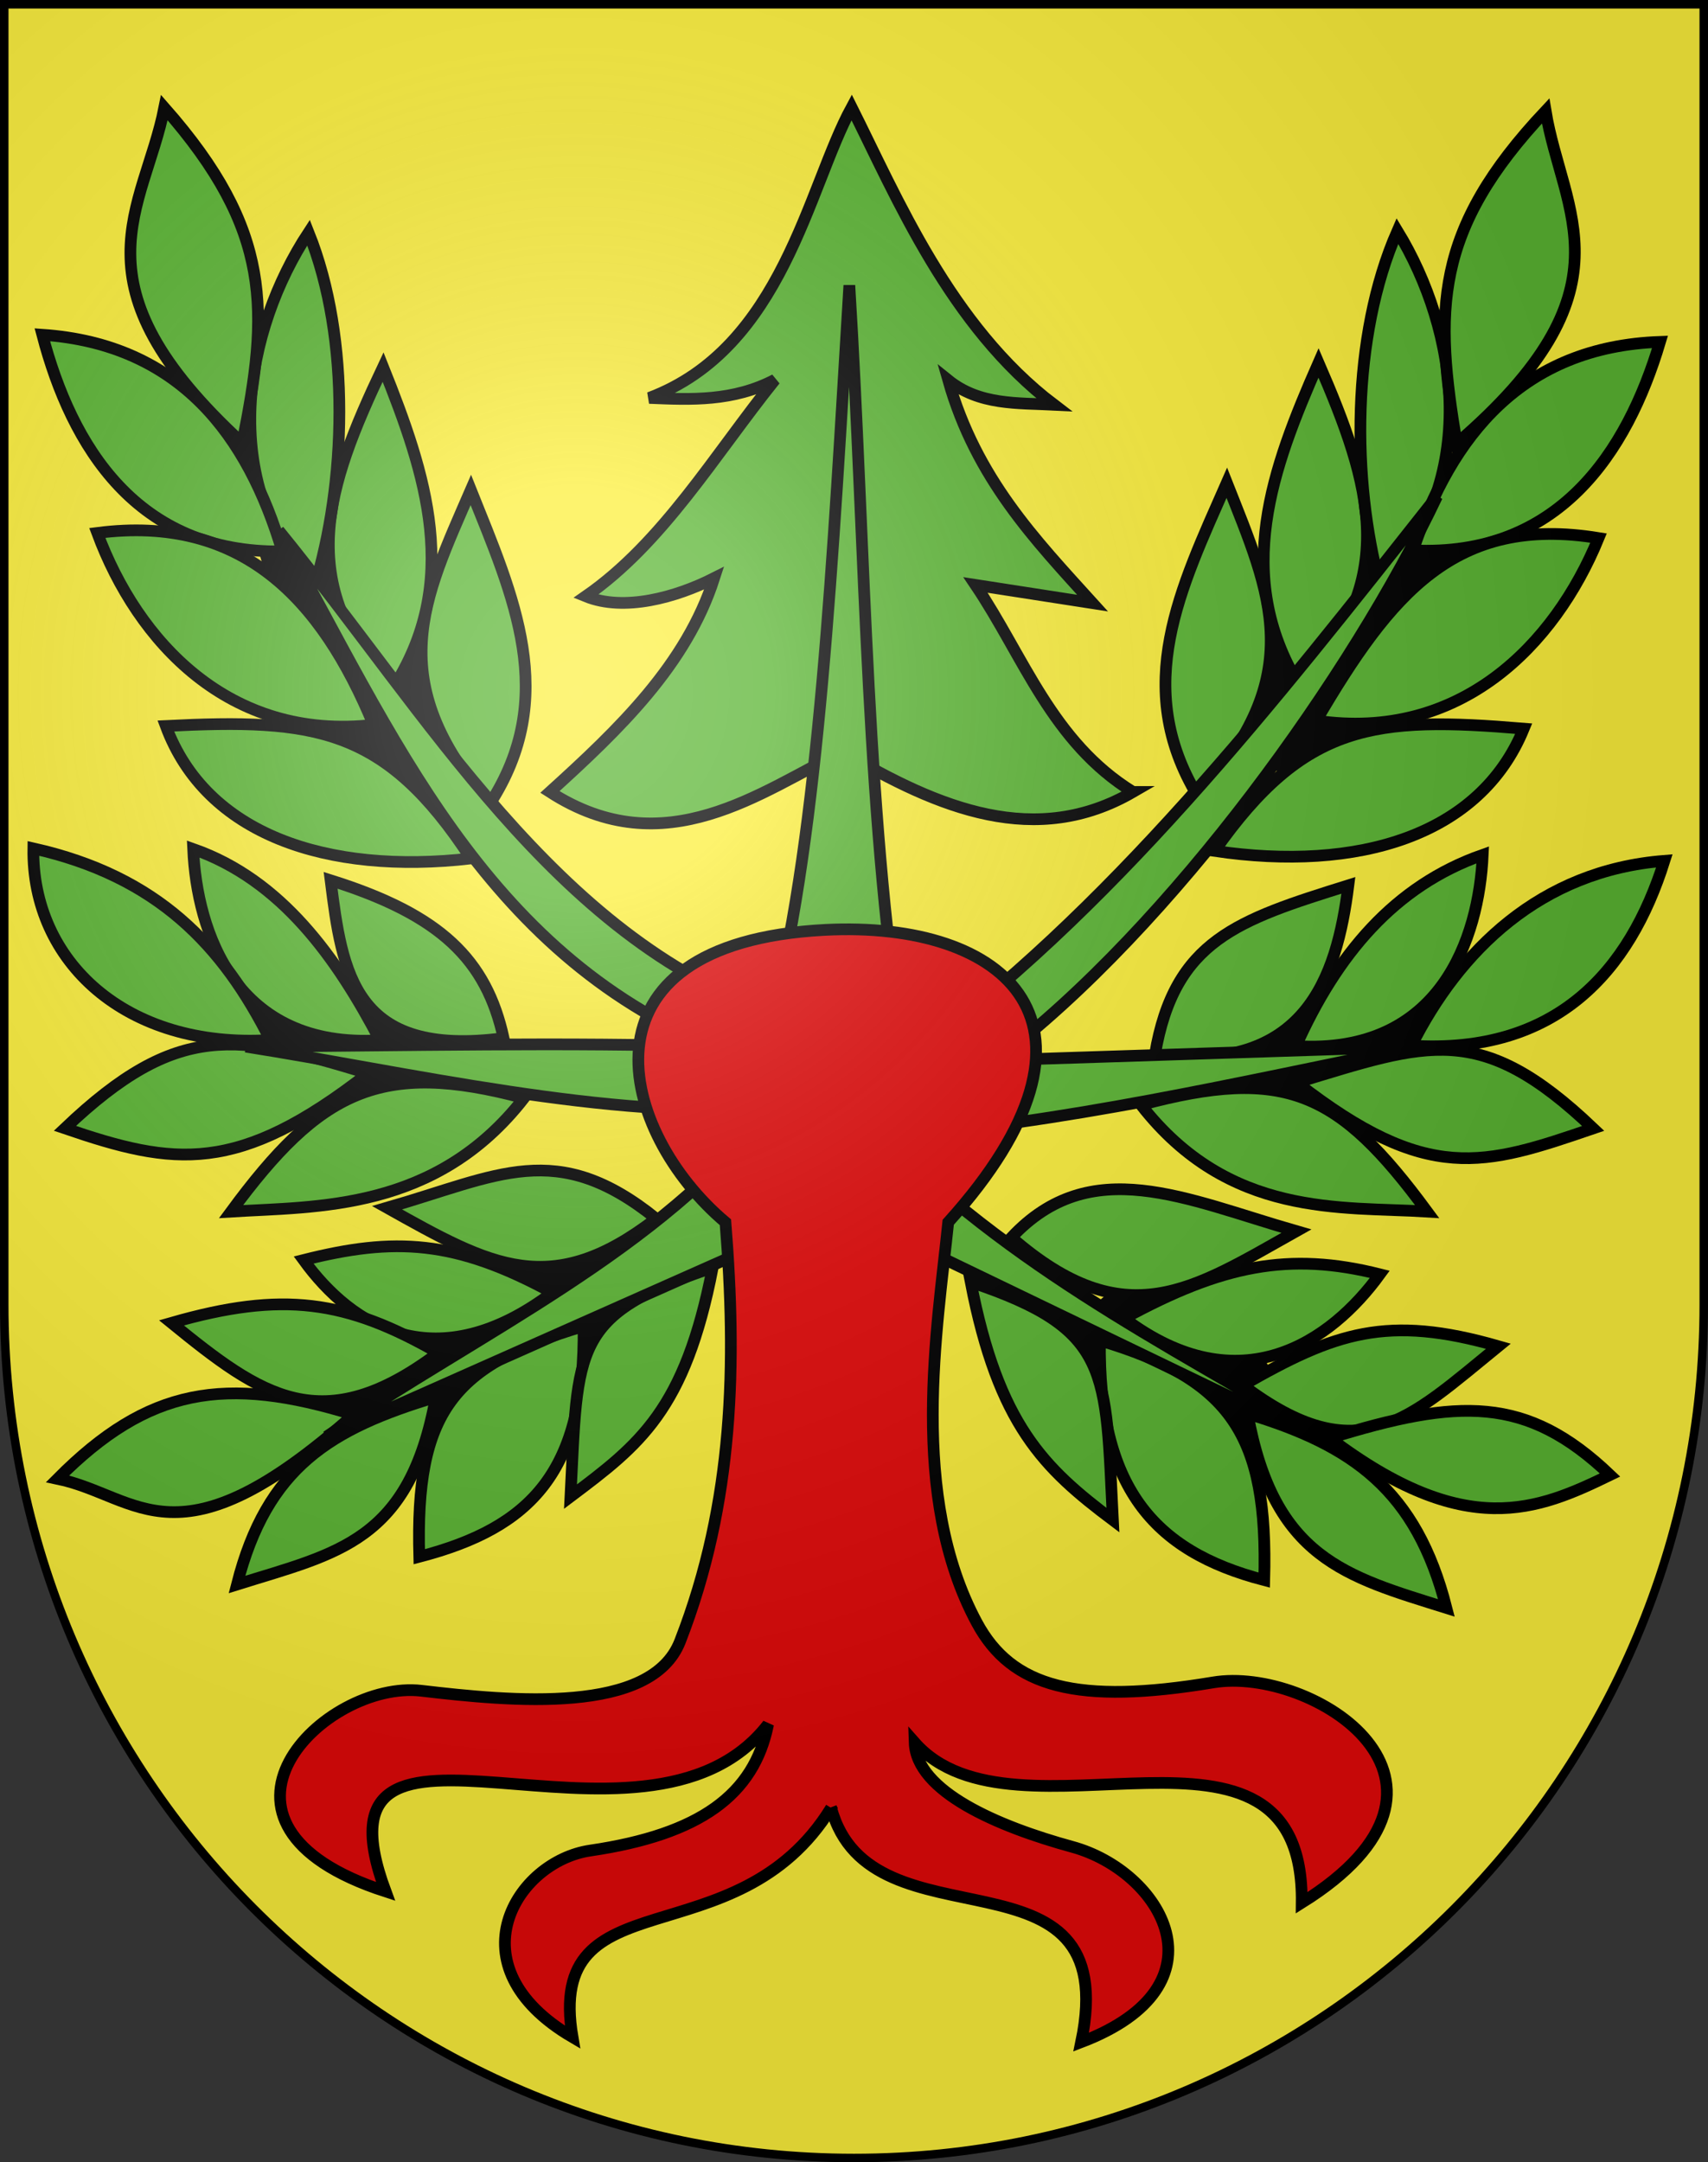<?xml version="1.0" encoding="UTF-8"?>
<svg version="1.0" viewBox="0 0 603 763" xmlns="http://www.w3.org/2000/svg" xmlns:cc="http://web.resource.org/cc/" xmlns:dc="http://purl.org/dc/elements/1.1/" xmlns:rdf="http://www.w3.org/1999/02/22-rdf-syntax-ns#" xmlns:xlink="http://www.w3.org/1999/xlink">
<rect x="0" y="0" width="603" height="763" fill="#333333" stroke="none"/>
<defs>
<radialGradient id="a" cx="858.04" cy="579.93" r="300" gradientTransform="matrix(1.215 1.5316e-24 1.4647e-23 1.267 -839.19 -490.49)" gradientUnits="userSpaceOnUse">
<stop stop-color="#fff" stop-opacity=".314" offset="0"/>
<stop stop-color="#fff" stop-opacity=".251" offset=".19"/>
<stop stop-color="#6b6b6b" stop-opacity=".125" offset=".6"/>
<stop stop-opacity=".125" offset="1"/>
</radialGradient>
</defs>
<desc>Coat of Arms of Canton of Freiburg (Fribourg)</desc>
<path d="m1.5 1.5v458.87c0 166.31 134.31 301.13 300 301.13 165.69 0 300-134.82 300-301.13v-458.87h-600z" fill="#fcef3c"/>
<g fill-rule="evenodd" stroke="#000">
<path d="m204.31 427.59-115.5 89.817 150-45.413-34.495-44.404z" stroke-width="1px"/>
<path d="m152.2 349.79-82.202 13.211 90 40-7.798-53.211z" stroke-width="1px"/>
<path d="m80 153 40 140 60-40-100-100z" stroke-width="1px"/>
<path d="m531.93 153.18-111.93 99.817 50 30 61.928-129.82z" stroke-width="1px"/>
<path d="m430 353 10 60 86.514-56.514-96.514-3.486z" stroke-width="1px"/>
<path d="m360 483 110 40-50-90-60 50z" stroke-width="1px"/>
<g transform="matrix(4.133 0 0 4.133 -2579 -2350.2)">
<path d="m720.78 636.26c-6.918-4.268-9.321-11.546-13.449-17.674l10 1.551c-4.894-5.401-9.938-10.622-12.326-19.031 2.651 2.135 5.886 1.935 9.031 2.093-8.879-6.743-13.423-17.688-17.286-25.388-3.736 6.881-5.893 20.519-17.286 24.806 3.579 0.15 7.157 0.316 10.736-1.551-5.177 6.443-9.578 13.922-16.163 18.489 3.269 1.328 7.7 0.104 10.969-1.551-2.377 7.399-8.104 12.885-14.031 18.256 9.832 6.345 18.078-0.089 25-3.449 8.269 4.924 16.537 8.241 24.806 3.449z" fill="#5ab532" stroke-width="1px"/>
<g fill="#5ab532">
<path d="m665.82 637.31c-9.216-10.627-5.656-17.481-1.598-26.834 3.676 9.173 7.563 17.661 1.598 26.834z" stroke-width="1px"/>
<path d="m657.5 627.5c-8.436-9.098-5.655-17.207-0.775-27.52 3.676 9.173 6.74 18.346 0.775 27.52z" stroke-width="1px"/>
<path d="m650.86 618.76c-8.436-9.098-5.929-22.004-0.501-30.261 3.676 9.173 3.177 21.499 0.501 30.261z" stroke-width="1px"/>
<path d="m648.12 615.72c-12.406 0.186-17.994-8.938-20.502-18.496 11.745 0.799 17.559 8.591 20.502 18.496z" stroke-width="1px"/>
<path d="m655.91 630.53c-12.327 1.409-20.158-7.12-23.597-16.384 12.315-1.597 19.143 5.583 23.597 16.384z" stroke-width="1px"/>
<path d="m664.23 641.94c-12.327 1.409-22.625-2.049-26.064-11.313 12.726-0.638 18.732 0.101 26.064 11.313z" stroke-width="1px"/>
<path d="m644.7 606.47c-14.873-13.657-8.4-19.903-6.659-28.638 9.278 10.53 8.925 17.362 6.659 28.638z" stroke-width="1px"/>
<path d="m680.05 672.69c-8.985 6.932-14.087 4.053-22.982-0.93 9.498-2.73 14.459-5.932 22.982 0.93z" stroke-width="1px"/>
<path d="m671.19 679.01c-9.905 7.473-17.109 2.917-21.255-2.786 7.753-1.954 12.925-1.75 21.255 2.786z" stroke-width="1px"/>
<path d="m661.44 684.15c-9.905 7.473-15.125 3.674-22.791-2.561 9.498-2.73 14.926-1.956 22.791 2.561z" stroke-width="1px"/>
<path d="m661.23 687.92c-2.232 12.361-8.386 13.315-16.985 16.007 2.563-10.054 7.996-13.306 16.985-16.007z" stroke-width="1px"/>
<path d="m673.85 681.87c0.155 12.406-4.47 17.203-14.034 19.687-0.344-12.413 2.838-16.349 14.034-19.687z" stroke-width="1px"/>
<path d="m684.88 676.87c-2.365 12.212-6.264 15.131-12.146 19.553 0.652-12.725 0.056-15.525 12.146-19.553z" stroke-width="1px"/>
<path d="m654.21 689.43c-15.09 13.416-18.324 6.926-25.288 5.474 7.731-7.778 14.299-8.868 25.288-5.474z" stroke-width="1px"/>
<path d="m710.4 674.3c9.76 8.482 15.444 4.441 24.339-0.542-9.498-2.73-17.56-6.708-24.339 0.542z" stroke-width="1px"/>
<path d="m720.03 681.2c9.905 7.473 17.69 1.948 21.836-3.756-7.753-1.954-13.507-0.781-21.836 3.756z" stroke-width="1px"/>
<path d="m730.17 686.92c9.905 7.473 14.156 2.899 21.822-3.336-9.498-2.73-13.957-1.181-21.822 3.336z" stroke-width="1px"/>
<path d="m730.57 689.34c2.232 12.361 8.386 13.897 16.985 16.588-2.563-10.054-7.996-13.887-16.985-16.588z" stroke-width="1px"/>
<path d="m717.96 683.09c-0.155 12.406 4.47 17.978 14.034 20.462 0.344-12.413-2.838-17.124-14.034-20.462z" stroke-width="1px"/>
<path d="m706.92 678.1c2.365 12.212 6.264 15.906 12.146 20.328-0.652-12.725-0.056-16.3-12.146-20.328z" stroke-width="1px"/>
<path d="m737.6 691.43c11.601 8.764 17.742 6.151 23.931 3.148-7.149-6.809-12.942-6.542-23.931-3.148z" stroke-width="1px"/>
</g>
<g transform="matrix(-.999 -.033 -.033 .999 1412.5 21.917)" fill="#5ab532" stroke-width="1px">
<path d="m665.82 637.31c-9.216-10.627-5.656-17.481-1.598-26.834 3.676 9.173 7.563 17.661 1.598 26.834z"/>
<path d="m657.5 627.5c-8.436-9.098-5.655-17.207-0.775-27.52 3.676 9.173 6.74 18.346 0.775 27.52z"/>
<path d="m650.86 618.76c-8.436-9.098-5.929-22.004-0.501-30.261 3.676 9.173 3.177 21.499 0.501 30.261z"/>
<path d="m648.12 615.72c-12.406 0.186-17.994-8.938-20.502-18.496 11.745 0.799 17.559 8.591 20.502 18.496z"/>
<path d="m655.91 630.53c-12.327 1.409-20.158-7.12-23.597-16.384 12.315-1.597 17.6 5.338 23.597 16.384z"/>
<path d="m664.23 641.94c-12.327 1.409-22.625-2.049-26.064-11.313 12.726-0.638 18.732 0.101 26.064 11.313z"/>
<path d="m644.7 606.47c-14.873-13.657-8.4-19.903-6.659-28.638 9.278 10.53 8.925 17.362 6.659 28.638z"/>
</g>
<g fill="#5ab532" stroke-width="1px">
<path d="m722.66 658.68c12.819 1.7 15.528-6.549 16.522-14.446-9.43 2.956-14.861 4.661-16.522 14.446z"/>
<path d="m734.7 657.96c12.383 0.777 15.642-9.286 15.958-16.33-7.547 2.642-12.476 8.536-15.958 16.33z"/>
<path d="m744.57 657.92c12.383 0.777 18.643-6.351 21.604-15.778-10.593 0.824-17.531 7.675-21.604 15.778z"/>
<path d="m734.78 661.07c11.165 8.694 15.963 7.112 25.313 3.914-9.655-9.191-14.131-7.298-25.313-3.914z"/>
<path d="m721.47 662.98c7.54 9.663 17.093 8.658 24.438 9.107-7.557-10.259-12.131-12.408-24.438-9.107z"/>
</g>
<path d="m667.02 657.28c-12.819 1.7-13.784-5.58-14.778-13.477 9.43 2.956 13.31 6.793 14.778 13.477z" fill="#5ab532" stroke-width="1px"/>
<path d="m656.46 657.46c-12.383 0.777-15.642-9.286-15.958-16.33 7.547 2.642 12.283 9.311 15.958 16.33z" fill="#5ab532" stroke-width="1px"/>
<path d="m647.1 657.44c-12.383 0.777-20.388-6.739-20.248-16.36 10.593 2.375 16.174 8.256 20.248 16.36z" fill="#5ab532" stroke-width="1px"/>
<path d="m655.44 660.29c-11.165 8.694-16.544 7.887-25.894 4.69 9.655-9.191 14.712-8.073 25.894-4.69z" fill="#5ab532" stroke-width="1px"/>
<path d="m668.76 662.4c-7.54 9.663-17.675 9.239-25.02 9.689 7.557-10.259 12.712-12.989 25.02-9.689z" fill="#5ab532" stroke-width="1px"/>
<path d="m695.74 671.84 43.916 21.163c-13.65-8.458-28.002-15.045-40.233-27.286 15.194-1.089 30.388-4.673 45.581-7.714l-35.93 1.163c15.105-11.392 30.571-33.125 37.674-48.14-14.215 17.983-27.829 35.466-45.388 48.18-3.356-19.144-3.418-43.778-4.806-66.202-1.399 22.839-2.572 46.644-6.551 62.132-18.679-6.617-29.195-25.227-42.194-41.194 9.772 17.484 17.408 35.899 37.194 44.062-12.169-0.388-26.401-0.088-40 0 13.333 2.099 31.512 6.356 44.846 5.194-9.411 12.2-24.812 19.16-37.947 28.101l43.837-19.458z" fill="#5ab532" stroke-width="1px"/>
<path d="m695 723c3.353 12.584 25.05 2.284 21.357 20 12.745-4.857 6.836-14.601-0.762-16.675-6.357-1.735-13.324-4.724-13.462-8.907 8.558 9.722 33.281-5.05 33.062 13.683 16.528-10.318 0.902-20.227-7.563-18.814-11.596 1.936-17.209 0.438-20.19-5.102-5.838-10.85-3.372-25.116-2.441-34.185 15.236-16.906 5.012-25.765-10.539-24.963-21.969 1.147-17.554 17.338-8.492 24.963 0.954 11.925 0.77 23.836-3.877 35.775-2.45 6.296-14.403 5.125-22.093 4.225-8.273-0.968-20.816 11.383-3.062 17.132-7.196-19.463 22.041-0.529 32.674-14.264-1.194 6.011-5.822 9.4-15.194 10.775-6.31 0.926-11.901 9.842-1.511 15.93-2.366-13.958 13.96-6.367 22.093-19.573z" fill="#e20909" stroke-width="1px"/>
</g>
</g>
<g>
<path d="m1.5 1.5v458.87c0 166.31 134.31 301.13 300 301.13 165.69 0 300-134.82 300-301.13v-458.87h-600z" fill="url(#a)"/>
<path d="m1.5 1.5v458.87c0 166.31 134.31 301.13 300 301.13 165.69 0 300-134.82 300-301.13v-458.87h-600z" fill="none" stroke="#000" stroke-width="3"/>
</g>
</svg>
